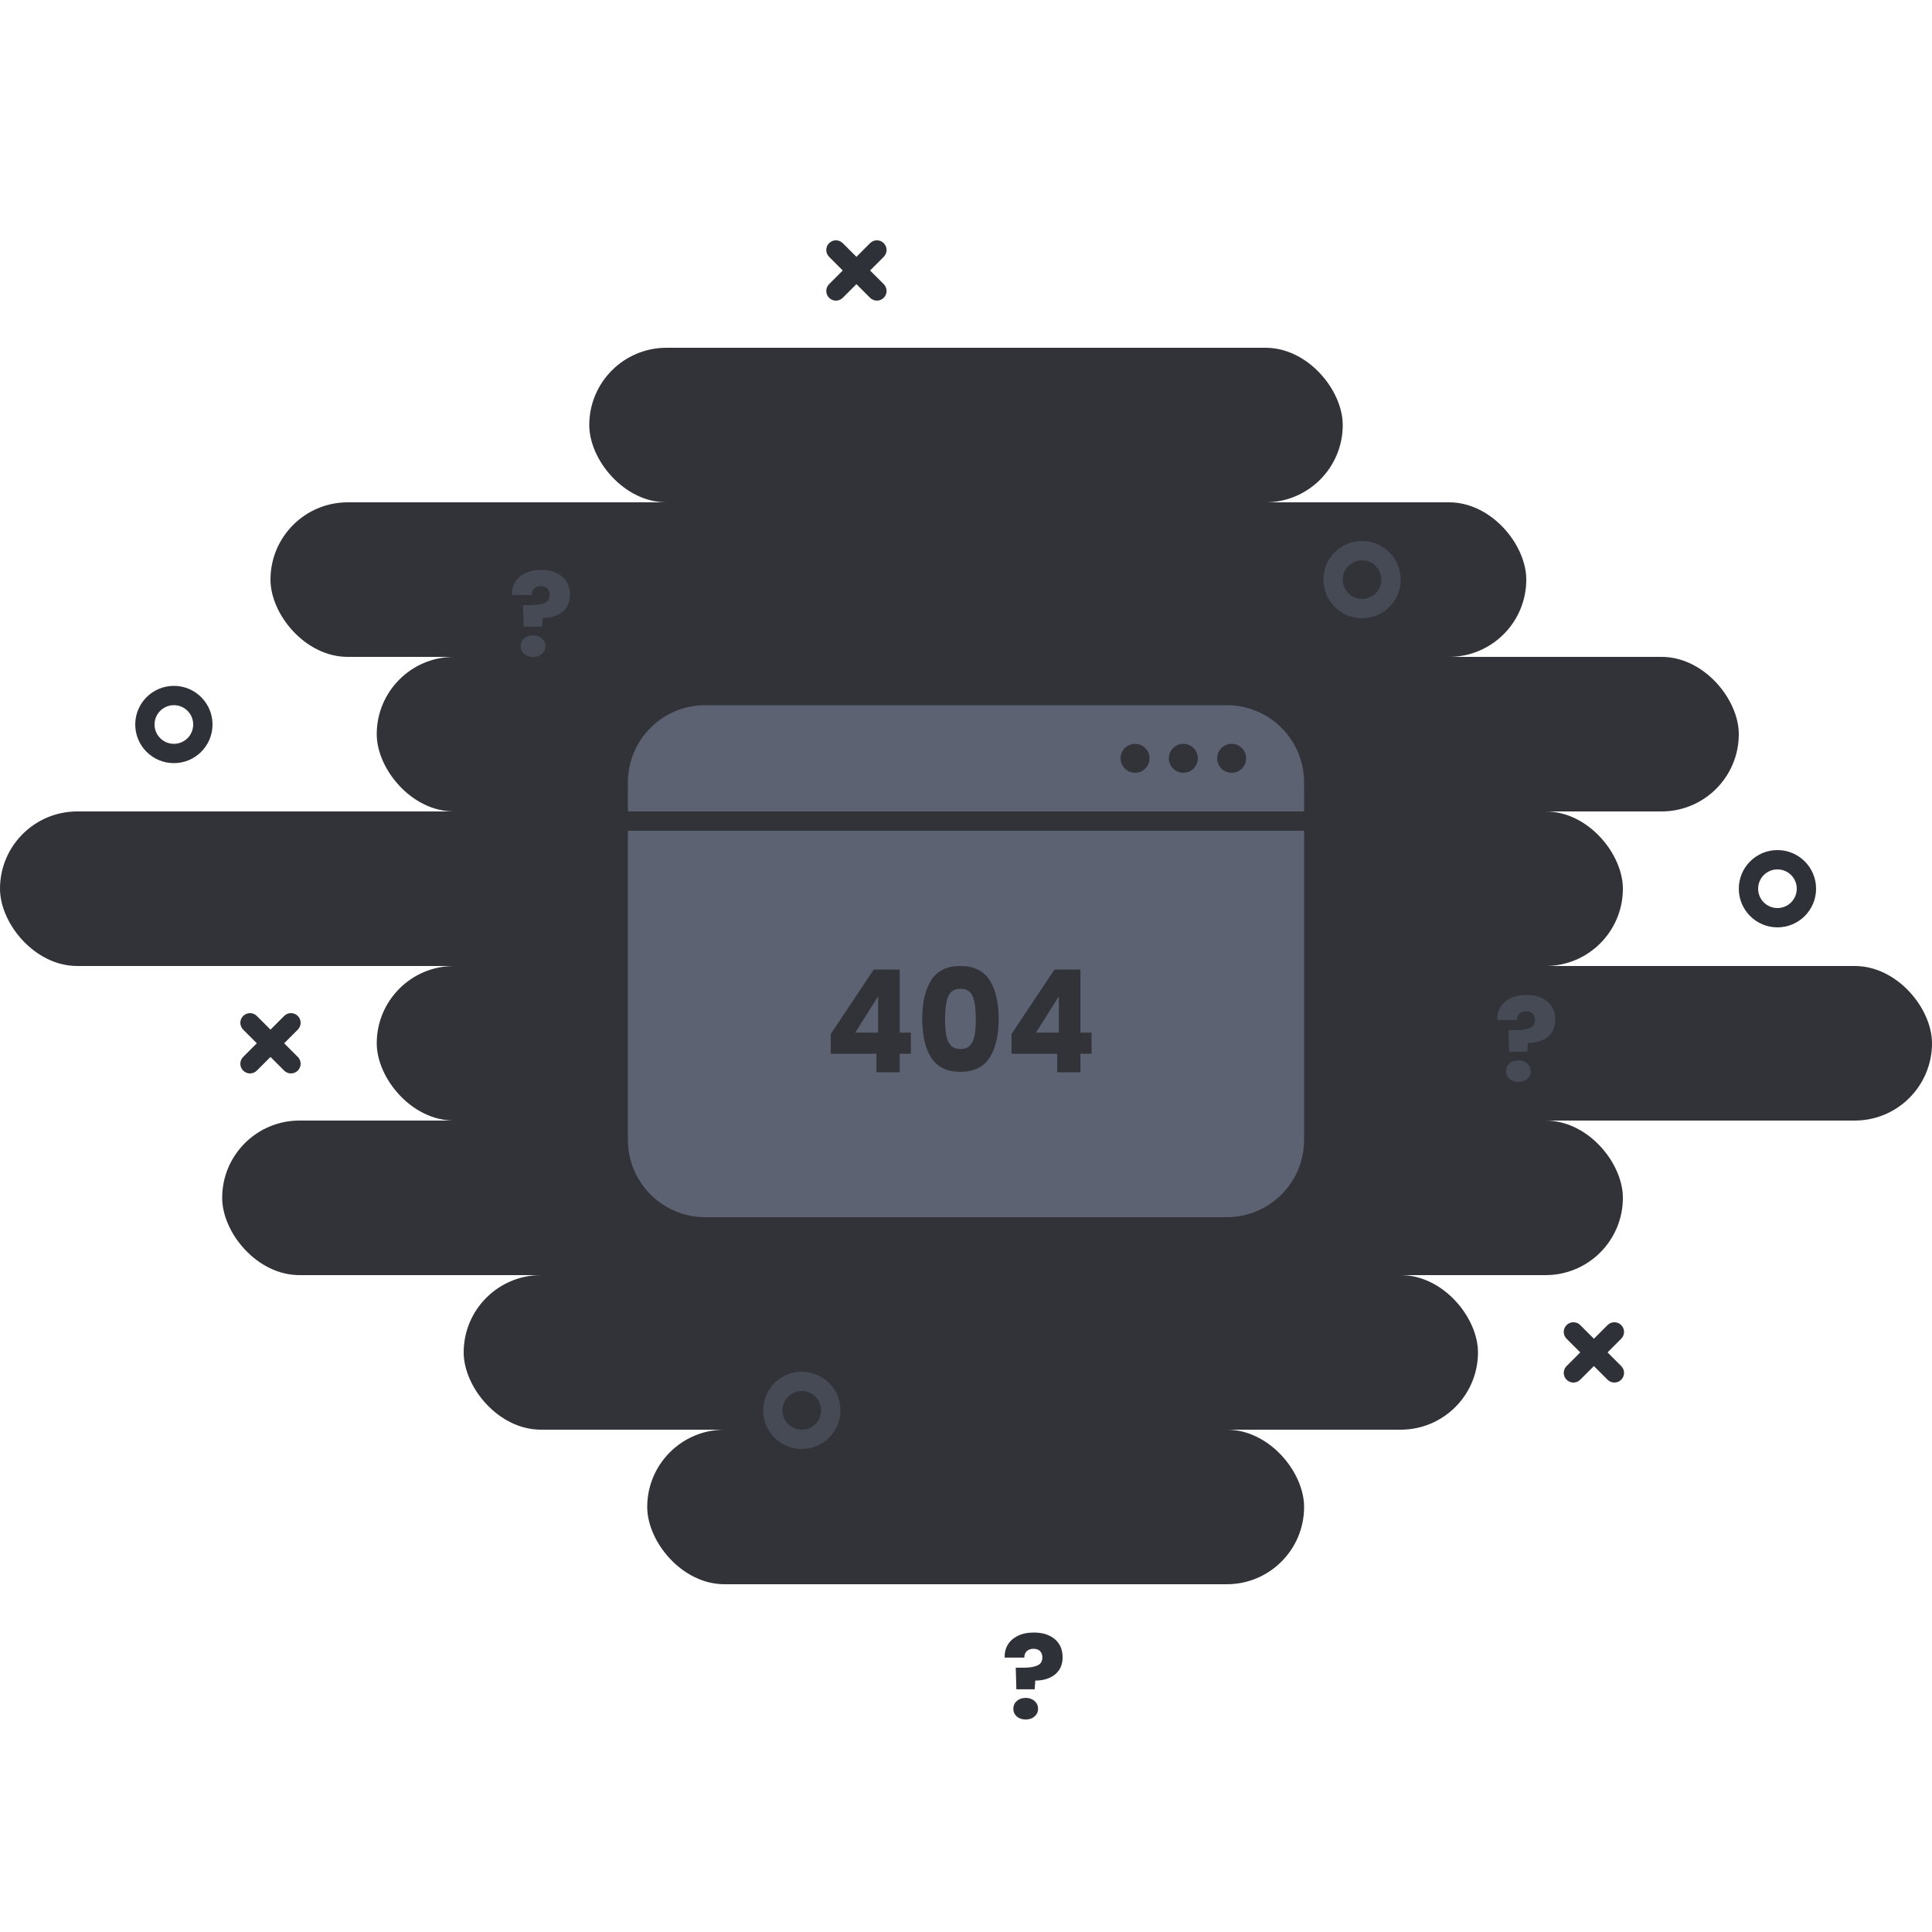 <svg width="200" height="200" viewBox="0 0 200 200" fill="none" xmlns="http://www.w3.org/2000/svg">
    <rect x="28" y="52" width="130" height="16" rx="8" fill="#313339"/>
    <rect x="61" y="36" width="78" height="16" rx="8" fill="#313339"/>
    <rect x="39" y="68" width="141" height="16" rx="8" fill="#313339"/>
    <rect y="84" width="168" height="16" rx="8" fill="#313339"/>
    <rect x="39" y="100" width="161" height="16" rx="8" fill="#313339"/>
    <rect x="23" y="116" width="145" height="16" rx="8" fill="#313339"/>
    <rect x="48" y="132" width="105" height="16" rx="8" fill="#313339"/>
    <rect x="67" y="148" width="68" height="16" rx="8" fill="#313339"/>
    <path opacity="0.5" fill-rule="evenodd" clip-rule="evenodd" d="M141 62C142.105 62 143 61.105 143 60C143 58.895 142.105 58 141 58C139.895 58 139 58.895 139 60C139 61.105 139.895 62 141 62ZM141 64C143.209 64 145 62.209 145 60C145 57.791 143.209 56 141 56C138.791 56 137 57.791 137 60C137 62.209 138.791 64 141 64Z" fill="#5C6272"/>
    <path fill-rule="evenodd" clip-rule="evenodd" d="M184 94C185.105 94 186 93.105 186 92C186 90.895 185.105 90 184 90C182.895 90 182 90.895 182 92C182 93.105 182.895 94 184 94ZM184 96C186.209 96 188 94.209 188 92C188 89.791 186.209 88 184 88C181.791 88 180 89.791 180 92C180 94.209 181.791 96 184 96Z" fill="#2F3138"/>
    <path fill-rule="evenodd" clip-rule="evenodd" d="M18 77C19.105 77 20 76.105 20 75C20 73.895 19.105 73 18 73C16.895 73 16 73.895 16 75C16 76.105 16.895 77 18 77ZM18 79C20.209 79 22 77.209 22 75C22 72.791 20.209 71 18 71C15.791 71 14 72.791 14 75C14 77.209 15.791 79 18 79Z" fill="#2F3138"/>
    <path opacity="0.5" fill-rule="evenodd" clip-rule="evenodd" d="M83 148C84.105 148 85 147.105 85 146C85 144.895 84.105 144 83 144C81.895 144 81 144.895 81 146C81 147.105 81.895 148 83 148ZM83 150C85.209 150 87 148.209 87 146C87 143.791 85.209 142 83 142C80.791 142 79 143.791 79 146C79 148.209 80.791 150 83 150Z" fill="#5C6272"/>
    <path fill-rule="evenodd" clip-rule="evenodd" d="M91.485 25.172C91.094 24.781 90.461 24.781 90.07 25.172L88.656 26.586L87.242 25.172C86.852 24.781 86.218 24.781 85.828 25.172C85.437 25.562 85.437 26.195 85.828 26.586L87.242 28L85.828 29.414C85.437 29.805 85.437 30.438 85.828 30.828C86.218 31.219 86.852 31.219 87.242 30.828L88.656 29.414L90.07 30.828C90.461 31.219 91.094 31.219 91.485 30.828C91.875 30.438 91.875 29.805 91.485 29.414L90.07 28L91.485 26.586C91.875 26.195 91.875 25.562 91.485 25.172Z" fill="#2F3138"/>
    <path opacity="0.5" d="M56.02 59C56.921 59 57.64 59.224 58.179 59.673C58.726 60.121 59 60.754 59 61.571C59 62.324 58.739 62.913 58.217 63.338C57.703 63.754 57.022 63.967 56.171 63.975L56.108 64.876H54.214L54.151 62.641H54.909C55.557 62.641 56.049 62.565 56.386 62.413C56.731 62.26 56.904 61.984 56.904 61.583C56.904 61.303 56.824 61.083 56.664 60.923C56.504 60.762 56.281 60.682 55.995 60.682C55.691 60.682 55.456 60.766 55.287 60.935C55.119 61.095 55.035 61.315 55.035 61.596H53.002C52.985 61.107 53.09 60.666 53.317 60.274C53.553 59.881 53.898 59.573 54.353 59.349C54.816 59.116 55.372 59 56.02 59ZM55.186 68C54.807 68 54.496 67.896 54.252 67.688C54.016 67.471 53.898 67.207 53.898 66.894C53.898 66.574 54.016 66.306 54.252 66.09C54.496 65.873 54.807 65.765 55.186 65.765C55.557 65.765 55.86 65.873 56.096 66.09C56.34 66.306 56.462 66.574 56.462 66.894C56.462 67.207 56.34 67.471 56.096 67.688C55.86 67.896 55.557 68 55.186 68Z" fill="#5C6272"/>
    <path d="M107.02 169C107.921 169 108.64 169.224 109.179 169.673C109.726 170.121 110 170.754 110 171.571C110 172.324 109.739 172.913 109.217 173.338C108.704 173.754 108.022 173.967 107.171 173.975L107.108 174.876H105.214L105.151 172.641H105.909C106.557 172.641 107.049 172.565 107.386 172.413C107.731 172.26 107.904 171.984 107.904 171.583C107.904 171.303 107.824 171.083 107.664 170.923C107.504 170.762 107.281 170.682 106.995 170.682C106.691 170.682 106.456 170.766 106.287 170.935C106.119 171.095 106.035 171.315 106.035 171.595H104.002C103.985 171.107 104.09 170.666 104.317 170.274C104.553 169.881 104.898 169.573 105.353 169.348C105.816 169.116 106.372 169 107.02 169ZM106.186 178C105.808 178 105.496 177.896 105.252 177.688C105.016 177.471 104.898 177.207 104.898 176.895C104.898 176.574 105.016 176.306 105.252 176.089C105.496 175.873 105.808 175.765 106.186 175.765C106.557 175.765 106.86 175.873 107.096 176.089C107.34 176.306 107.462 176.574 107.462 176.895C107.462 177.207 107.34 177.471 107.096 177.688C106.86 177.896 106.557 178 106.186 178Z" fill="#2F3138"/>
    <path opacity="0.5" d="M158.02 103C158.921 103 159.64 103.224 160.179 103.673C160.726 104.121 161 104.754 161 105.571C161 106.324 160.739 106.913 160.217 107.338C159.704 107.754 159.022 107.967 158.171 107.975L158.108 108.876H156.214L156.151 106.641H156.909C157.557 106.641 158.049 106.565 158.386 106.413C158.731 106.26 158.904 105.984 158.904 105.583C158.904 105.303 158.824 105.083 158.664 104.923C158.504 104.762 158.281 104.682 157.995 104.682C157.691 104.682 157.456 104.766 157.287 104.935C157.119 105.095 157.035 105.315 157.035 105.595H155.002C154.985 105.107 155.09 104.666 155.317 104.274C155.553 103.881 155.898 103.573 156.353 103.348C156.816 103.116 157.372 103 158.02 103ZM157.186 112C156.808 112 156.496 111.896 156.252 111.688C156.016 111.471 155.898 111.207 155.898 110.895C155.898 110.574 156.016 110.306 156.252 110.089C156.496 109.873 156.808 109.765 157.186 109.765C157.557 109.765 157.86 109.873 158.096 110.089C158.34 110.306 158.462 110.574 158.462 110.895C158.462 111.207 158.34 111.471 158.096 111.688C157.86 111.896 157.557 112 157.186 112Z" fill="#5C6272"/>
    <path fill-rule="evenodd" clip-rule="evenodd" d="M25.172 105.172C24.782 105.562 24.782 106.195 25.172 106.586L26.586 108L25.172 109.414C24.782 109.805 24.782 110.438 25.172 110.828C25.563 111.219 26.196 111.219 26.586 110.828L28.001 109.414L29.415 110.828C29.805 111.219 30.439 111.219 30.829 110.828C31.22 110.438 31.22 109.805 30.829 109.414L29.415 108L30.829 106.586C31.22 106.195 31.22 105.562 30.829 105.172C30.439 104.781 29.805 104.781 29.415 105.172L28.001 106.586L26.586 105.172C26.196 104.781 25.563 104.781 25.172 105.172Z" fill="#2F3138"/>
    <path fill-rule="evenodd" clip-rule="evenodd" d="M167.828 137.172C167.438 136.781 166.805 136.781 166.414 137.172L165 138.586L163.586 137.172C163.195 136.781 162.562 136.781 162.172 137.172C161.781 137.562 161.781 138.195 162.172 138.586L163.586 140L162.172 141.414C161.781 141.805 161.781 142.438 162.172 142.829C162.562 143.219 163.195 143.219 163.586 142.829L165 141.414L166.414 142.829C166.805 143.219 167.438 143.219 167.828 142.829C168.219 142.438 168.219 141.805 167.828 141.414L166.414 140L167.828 138.586C168.219 138.195 168.219 137.562 167.828 137.172Z" fill="#2F3138"/>
    <path fill-rule="evenodd" clip-rule="evenodd" d="M73 73C68.582 73 65 76.582 65 81V84H135V81.663V81C135 76.582 131.418 73 127 73H118.375H73ZM65 118V86H135V118C135 122.418 131.418 126 127 126H73C68.582 126 65 122.418 65 118ZM95.47 105.463C95.47 103.77 95.78 102.436 96.399 101.462C97.028 100.487 98.037 100 99.425 100C100.814 100 101.818 100.487 102.438 101.462C103.067 102.436 103.381 103.77 103.381 105.463C103.381 107.176 103.067 108.519 102.438 109.494C101.818 110.468 100.814 110.956 99.425 110.956C98.037 110.956 97.028 110.468 96.399 109.494C95.78 108.519 95.47 107.176 95.47 105.463ZM101.016 105.463C101.016 104.469 100.913 103.706 100.706 103.174C100.5 102.633 100.073 102.362 99.425 102.362C98.778 102.362 98.351 102.633 98.144 103.174C97.938 103.706 97.835 104.469 97.835 105.463C97.835 106.132 97.872 106.689 97.948 107.132C98.022 107.565 98.173 107.919 98.398 108.195C98.632 108.46 98.975 108.593 99.425 108.593C99.876 108.593 100.214 108.46 100.439 108.195C100.674 107.919 100.828 107.565 100.904 107.132C100.979 106.689 101.016 106.132 101.016 105.463ZM86 109.081V107.043L90.448 100.369H93.137V106.895H94.291V109.081H93.137V111H90.73V109.081H86ZM90.899 103.145L88.534 106.895H90.899V103.145ZM104.709 107.043V109.081H109.439V111H111.846V109.081H113V106.895H111.846V100.369H109.157L104.709 107.043ZM107.243 106.895L109.608 103.145V106.895H107.243ZM117.5 80C118.328 80 119 79.328 119 78.5C119 77.672 118.328 77 117.5 77C116.672 77 116 77.672 116 78.5C116 79.328 116.672 80 117.5 80ZM124 78.5C124 79.328 123.328 80 122.5 80C121.672 80 121 79.328 121 78.5C121 77.672 121.672 77 122.5 77C123.328 77 124 77.672 124 78.5ZM127.5 80C128.328 80 129 79.328 129 78.5C129 77.672 128.328 77 127.5 77C126.672 77 126 77.672 126 78.5C126 79.328 126.672 80 127.5 80Z" fill="#5C6272"/>
</svg>
